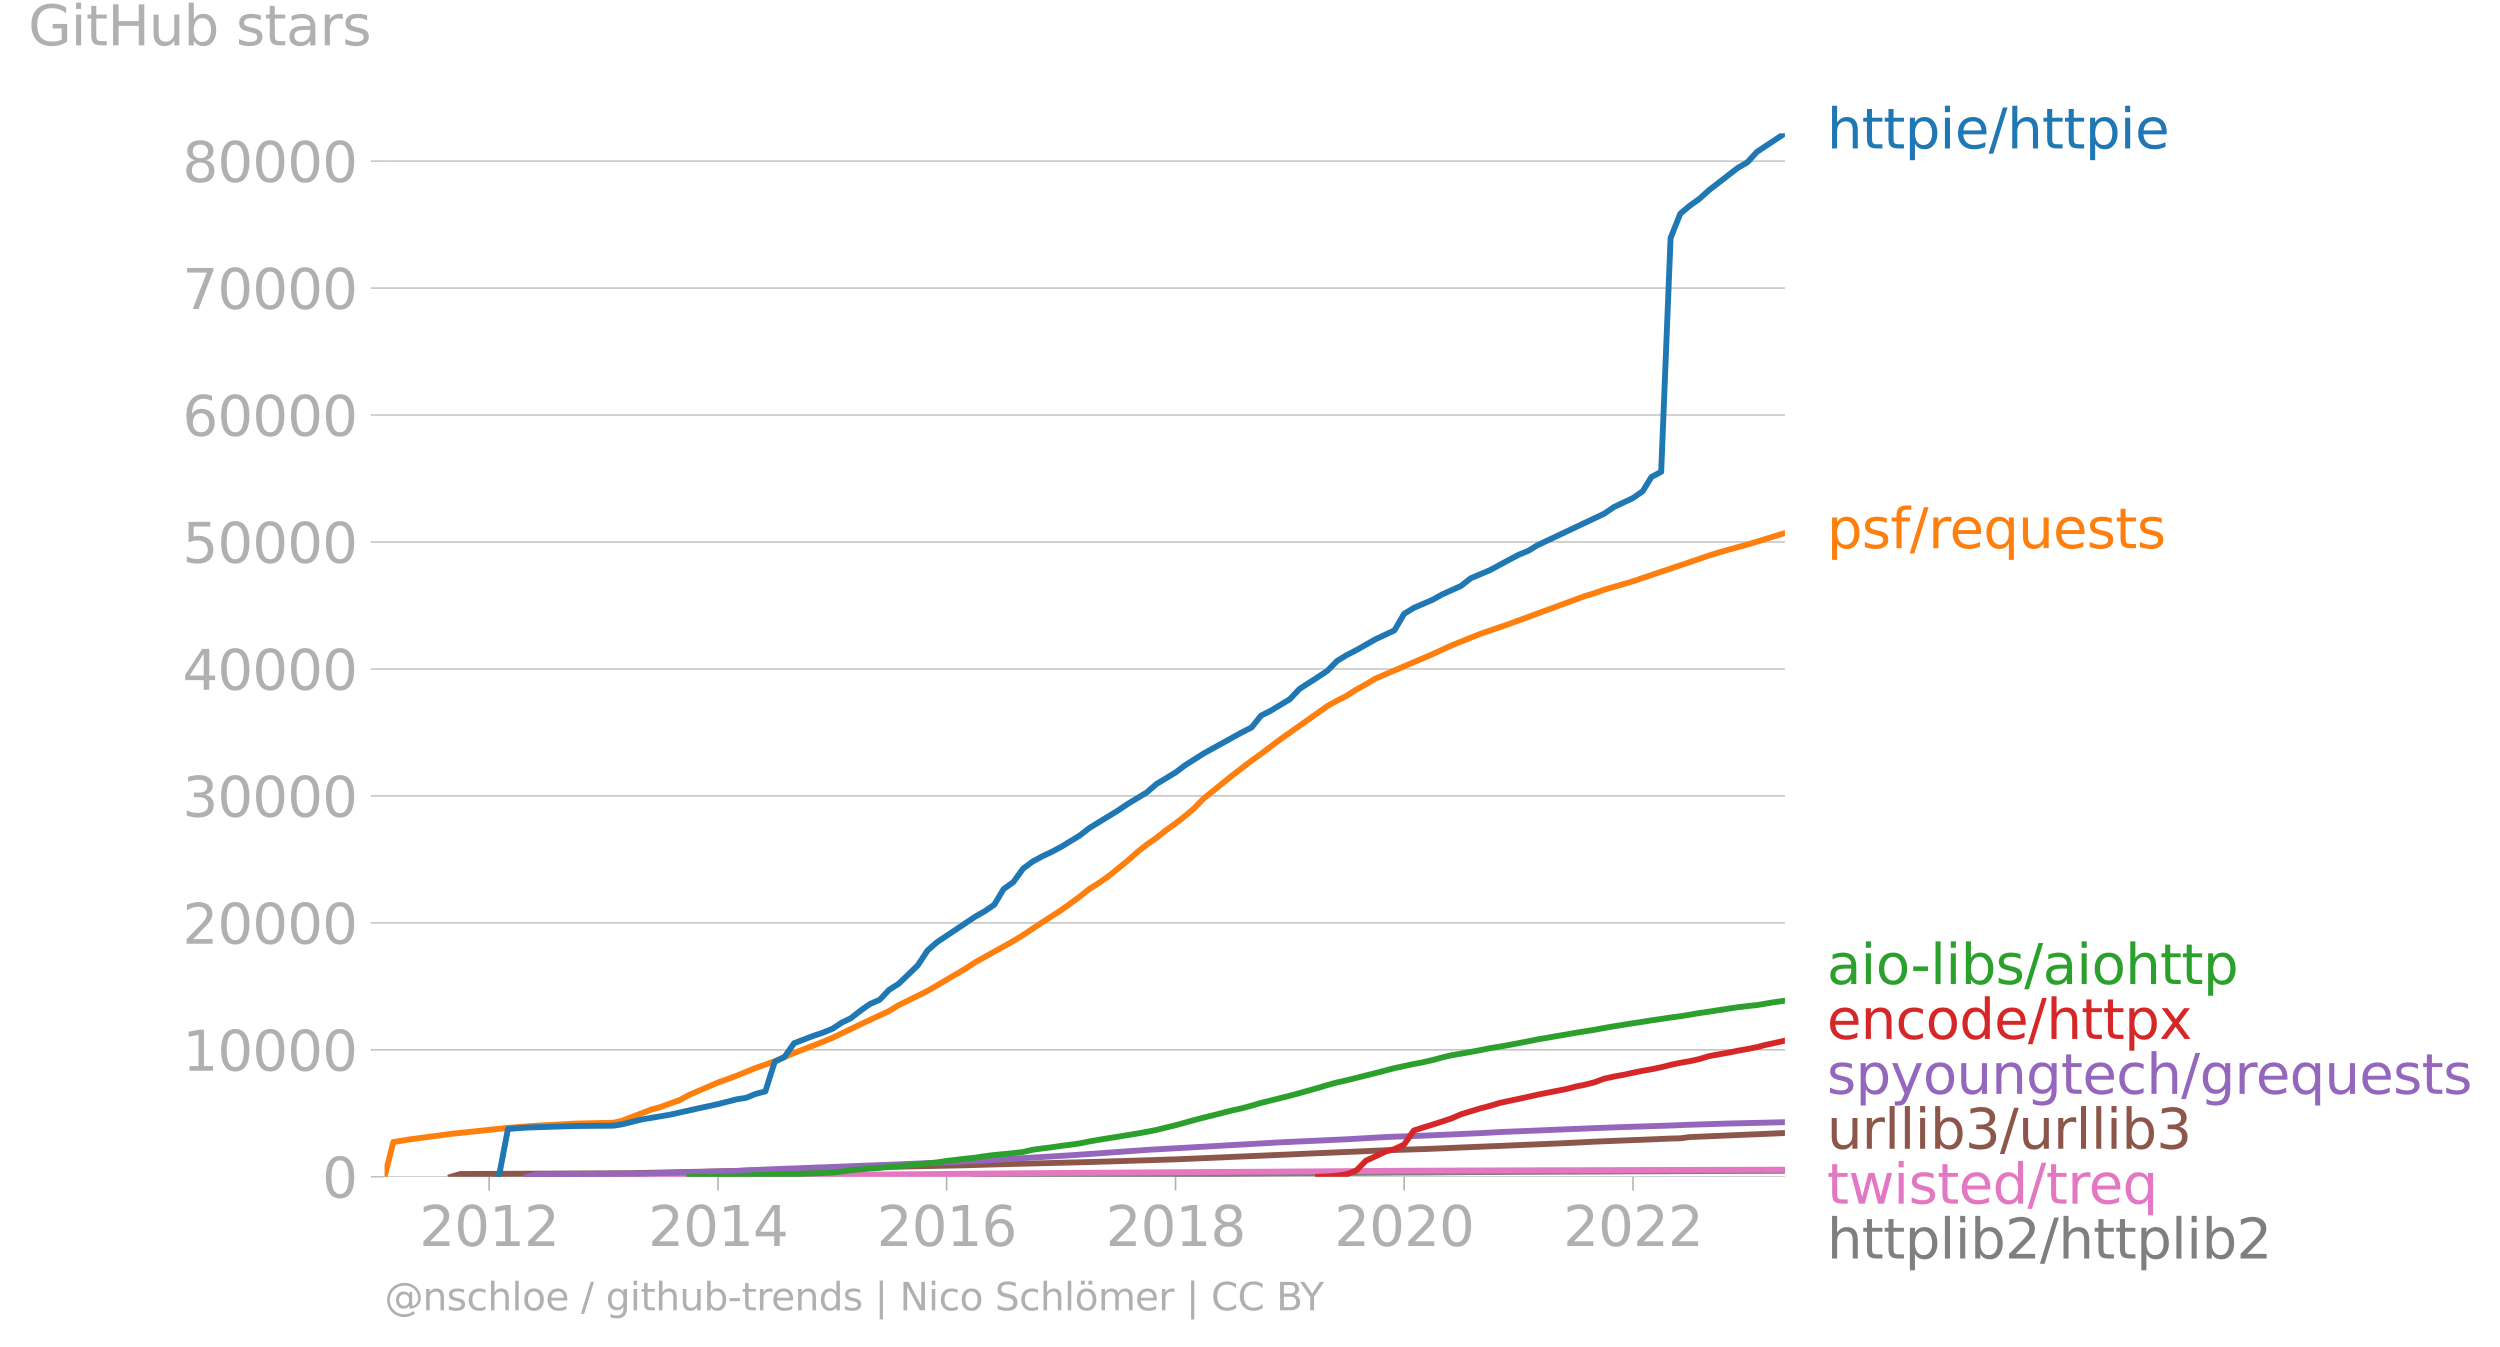 <svg xmlns="http://www.w3.org/2000/svg" xmlns:xlink="http://www.w3.org/1999/xlink" width="850.072" height="458.188" viewBox="0 0 637.554 343.641"><defs><style>*{stroke-linejoin:round;stroke-linecap:butt}</style></defs><g id="figure_1"><path id="patch_1" d="M0 343.64h637.554V0H0v343.64z" style="fill:none"/><g id="axes_1"><path id="patch_2" d="M98.073 300.113h357.12V34.001H98.073v266.112z" style="fill:none"/><g id="matplotlib.axis_1"><g id="xtick_1"><g id="line2d_1"><defs><path id="mb4449ad42d" d="M0 0v3.5" style="stroke:#b0b0b0;stroke-width:.4"/></defs><use xlink:href="#mb4449ad42d" x="124.745" y="300.113" style="fill:#b0b0b0;stroke:#b0b0b0;stroke-width:.4"/></g><g id="text_1" style="fill:#b0b0b0" transform="matrix(.14 0 0 -.14 106.93 317.751)"><defs><path id="DejaVuSans-32" d="M1228 531h2203V0H469v531q359 372 979 998 621 627 780 809 303 340 423 576 121 236 121 464 0 372-261 606-261 235-680 235-297 0-627-103-329-103-704-313v638q381 153 712 231 332 78 607 78 725 0 1156-363 431-362 431-968 0-288-108-546-107-257-392-607-78-91-497-524-418-433-1181-1211z" transform="scale(.016)"/><path id="DejaVuSans-30" d="M2034 4250q-487 0-733-480-245-479-245-1442 0-959 245-1439 246-480 733-480 491 0 736 480 246 480 246 1439 0 963-246 1442-245 480-736 480zm0 500q785 0 1199-621 414-620 414-1801 0-1178-414-1799Q2819-91 2034-91q-784 0-1198 620-414 621-414 1799 0 1181 414 1801 414 621 1198 621z" transform="scale(.016)"/><path id="DejaVuSans-31" d="M794 531h1031v3560L703 3866v575l1116 225h631V531h1031V0H794v531z" transform="scale(.016)"/></defs><use xlink:href="#DejaVuSans-32"/><use xlink:href="#DejaVuSans-30" x="63.623"/><use xlink:href="#DejaVuSans-31" x="127.246"/><use xlink:href="#DejaVuSans-32" x="190.869"/></g></g><g id="xtick_2"><use xlink:href="#mb4449ad42d" id="line2d_2" x="183.121" y="300.113" style="fill:#b0b0b0;stroke:#b0b0b0;stroke-width:.4"/><g id="text_2" style="fill:#b0b0b0" transform="matrix(.14 0 0 -.14 165.306 317.751)"><defs><path id="DejaVuSans-34" d="M2419 4116 825 1625h1594v2491zm-166 550h794V1625h666v-525h-666V0h-628v1100H313v609l1940 2957z" transform="scale(.016)"/></defs><use xlink:href="#DejaVuSans-32"/><use xlink:href="#DejaVuSans-30" x="63.623"/><use xlink:href="#DejaVuSans-31" x="127.246"/><use xlink:href="#DejaVuSans-34" x="190.869"/></g></g><g id="xtick_3"><use xlink:href="#mb4449ad42d" id="line2d_3" x="241.416" y="300.113" style="fill:#b0b0b0;stroke:#b0b0b0;stroke-width:.4"/><g id="text_3" style="fill:#b0b0b0" transform="matrix(.14 0 0 -.14 223.601 317.751)"><defs><path id="DejaVuSans-36" d="M2113 2584q-425 0-674-291-248-290-248-796 0-503 248-796 249-292 674-292t673 292q248 293 248 796 0 506-248 796-248 291-673 291zm1253 1979v-575q-238 112-480 171-242 60-480 60-625 0-955-422-329-422-376-1275 184 272 462 417 279 145 613 145 703 0 1111-427 408-426 408-1160 0-719-425-1154Q2819-91 2113-91q-810 0-1238 620-428 621-428 1799 0 1106 525 1764t1409 658q238 0 480-47t505-140z" transform="scale(.016)"/></defs><use xlink:href="#DejaVuSans-32"/><use xlink:href="#DejaVuSans-30" x="63.623"/><use xlink:href="#DejaVuSans-31" x="127.246"/><use xlink:href="#DejaVuSans-36" x="190.869"/></g></g><g id="xtick_4"><use xlink:href="#mb4449ad42d" id="line2d_4" x="299.792" y="300.113" style="fill:#b0b0b0;stroke:#b0b0b0;stroke-width:.4"/><g id="text_4" style="fill:#b0b0b0" transform="matrix(.14 0 0 -.14 281.977 317.751)"><defs><path id="DejaVuSans-38" d="M2034 2216q-450 0-708-241-257-241-257-662 0-422 257-663 258-241 708-241t709 242q260 243 260 662 0 421-258 662-257 241-711 241zm-631 268q-406 100-633 378-226 279-226 679 0 559 398 884 399 325 1092 325 697 0 1094-325t397-884q0-400-227-679-226-278-629-378 456-106 710-416 255-309 255-755 0-679-414-1042Q2806-91 2034-91q-771 0-1186 362-414 363-414 1042 0 446 256 755 257 310 713 416zm-231 997q0-362 226-565 227-203 636-203 407 0 636 203 230 203 230 565 0 363-230 566-229 203-636 203-409 0-636-203-226-203-226-566z" transform="scale(.016)"/></defs><use xlink:href="#DejaVuSans-32"/><use xlink:href="#DejaVuSans-30" x="63.623"/><use xlink:href="#DejaVuSans-31" x="127.246"/><use xlink:href="#DejaVuSans-38" x="190.869"/></g></g><g id="xtick_5"><use xlink:href="#mb4449ad42d" id="line2d_5" x="358.087" y="300.113" style="fill:#b0b0b0;stroke:#b0b0b0;stroke-width:.4"/><g id="text_5" style="fill:#b0b0b0" transform="matrix(.14 0 0 -.14 340.272 317.751)"><use xlink:href="#DejaVuSans-32"/><use xlink:href="#DejaVuSans-30" x="63.623"/><use xlink:href="#DejaVuSans-32" x="127.246"/><use xlink:href="#DejaVuSans-30" x="190.869"/></g></g><g id="xtick_6"><use xlink:href="#mb4449ad42d" id="line2d_6" x="416.463" y="300.113" style="fill:#b0b0b0;stroke:#b0b0b0;stroke-width:.4"/><g id="text_6" style="fill:#b0b0b0" transform="matrix(.14 0 0 -.14 398.648 317.751)"><use xlink:href="#DejaVuSans-32"/><use xlink:href="#DejaVuSans-30" x="63.623"/><use xlink:href="#DejaVuSans-32" x="127.246"/><use xlink:href="#DejaVuSans-32" x="190.869"/></g></g></g><g id="matplotlib.axis_2"><g id="ytick_1"><path id="line2d_7" d="M98.073 300.113h357.12" clip-path="url(#pf3aad1a687)" style="fill:none;stroke:#b0b0b0;stroke-width:.3;stroke-linecap:square"/><g id="line2d_8"><defs><path id="m5f642f39b0" d="M0 0h-3.5" style="stroke:#b0b0b0;stroke-width:.3"/></defs><use xlink:href="#m5f642f39b0" x="98.073" y="300.113" style="fill:#b0b0b0;stroke:#b0b0b0;stroke-width:.3"/></g><use xlink:href="#DejaVuSans-30" id="text_7" style="fill:#b0b0b0" transform="matrix(.14 0 0 -.14 82.166 305.432)"/></g><g id="ytick_2"><path id="line2d_9" d="M98.073 267.735h357.12" clip-path="url(#pf3aad1a687)" style="fill:none;stroke:#b0b0b0;stroke-width:.3;stroke-linecap:square"/><use xlink:href="#m5f642f39b0" id="line2d_10" x="98.073" y="267.735" style="fill:#b0b0b0;stroke:#b0b0b0;stroke-width:.3"/><g id="text_8" style="fill:#b0b0b0" transform="matrix(.14 0 0 -.14 46.536 273.054)"><use xlink:href="#DejaVuSans-31"/><use xlink:href="#DejaVuSans-30" x="63.623"/><use xlink:href="#DejaVuSans-30" x="127.246"/><use xlink:href="#DejaVuSans-30" x="190.869"/><use xlink:href="#DejaVuSans-30" x="254.492"/></g></g><g id="ytick_3"><path id="line2d_11" d="M98.073 235.357h357.12" clip-path="url(#pf3aad1a687)" style="fill:none;stroke:#b0b0b0;stroke-width:.3;stroke-linecap:square"/><use xlink:href="#m5f642f39b0" id="line2d_12" x="98.073" y="235.357" style="fill:#b0b0b0;stroke:#b0b0b0;stroke-width:.3"/><g id="text_9" style="fill:#b0b0b0" transform="matrix(.14 0 0 -.14 46.536 240.675)"><use xlink:href="#DejaVuSans-32"/><use xlink:href="#DejaVuSans-30" x="63.623"/><use xlink:href="#DejaVuSans-30" x="127.246"/><use xlink:href="#DejaVuSans-30" x="190.869"/><use xlink:href="#DejaVuSans-30" x="254.492"/></g></g><g id="ytick_4"><path id="line2d_13" d="M98.073 202.978h357.12" clip-path="url(#pf3aad1a687)" style="fill:none;stroke:#b0b0b0;stroke-width:.3;stroke-linecap:square"/><use xlink:href="#m5f642f39b0" id="line2d_14" x="98.073" y="202.978" style="fill:#b0b0b0;stroke:#b0b0b0;stroke-width:.3"/><g id="text_10" style="fill:#b0b0b0" transform="matrix(.14 0 0 -.14 46.536 208.297)"><defs><path id="DejaVuSans-33" d="M2597 2516q453-97 707-404 255-306 255-756 0-690-475-1069Q2609-91 1734-91q-293 0-604 58T488 141v609q262-153 574-231 313-78 654-78 593 0 904 234t311 681q0 413-289 645-289 233-804 233h-544v519h569q465 0 712 186t247 536q0 359-255 551-254 193-729 193-260 0-557-57-297-56-653-174v562q360 100 674 150t592 50q719 0 1137-327 419-326 419-882 0-388-222-655t-631-370z" transform="scale(.016)"/></defs><use xlink:href="#DejaVuSans-33"/><use xlink:href="#DejaVuSans-30" x="63.623"/><use xlink:href="#DejaVuSans-30" x="127.246"/><use xlink:href="#DejaVuSans-30" x="190.869"/><use xlink:href="#DejaVuSans-30" x="254.492"/></g></g><g id="ytick_5"><path id="line2d_15" d="M98.073 170.6h357.12" clip-path="url(#pf3aad1a687)" style="fill:none;stroke:#b0b0b0;stroke-width:.3;stroke-linecap:square"/><use xlink:href="#m5f642f39b0" id="line2d_16" x="98.073" y="170.6" style="fill:#b0b0b0;stroke:#b0b0b0;stroke-width:.3"/><g id="text_11" style="fill:#b0b0b0" transform="matrix(.14 0 0 -.14 46.536 175.919)"><use xlink:href="#DejaVuSans-34"/><use xlink:href="#DejaVuSans-30" x="63.623"/><use xlink:href="#DejaVuSans-30" x="127.246"/><use xlink:href="#DejaVuSans-30" x="190.869"/><use xlink:href="#DejaVuSans-30" x="254.492"/></g></g><g id="ytick_6"><path id="line2d_17" d="M98.073 138.221h357.12" clip-path="url(#pf3aad1a687)" style="fill:none;stroke:#b0b0b0;stroke-width:.3;stroke-linecap:square"/><use xlink:href="#m5f642f39b0" id="line2d_18" x="98.073" y="138.221" style="fill:#b0b0b0;stroke:#b0b0b0;stroke-width:.3"/><g id="text_12" style="fill:#b0b0b0" transform="matrix(.14 0 0 -.14 46.536 143.54)"><defs><path id="DejaVuSans-35" d="M691 4666h2478v-532H1269V2991q137 47 274 70 138 23 276 23 781 0 1237-428 457-428 457-1159 0-753-469-1171Q2575-91 1722-91q-294 0-599 50Q819 9 494 109v635q281-153 581-228t634-75q541 0 856 284 316 284 316 772 0 487-316 771-315 285-856 285-253 0-505-56-251-56-513-175v2344z" transform="scale(.016)"/></defs><use xlink:href="#DejaVuSans-35"/><use xlink:href="#DejaVuSans-30" x="63.623"/><use xlink:href="#DejaVuSans-30" x="127.246"/><use xlink:href="#DejaVuSans-30" x="190.869"/><use xlink:href="#DejaVuSans-30" x="254.492"/></g></g><g id="ytick_7"><path id="line2d_19" d="M98.073 105.843h357.12" clip-path="url(#pf3aad1a687)" style="fill:none;stroke:#b0b0b0;stroke-width:.3;stroke-linecap:square"/><use xlink:href="#m5f642f39b0" id="line2d_20" x="98.073" y="105.843" style="fill:#b0b0b0;stroke:#b0b0b0;stroke-width:.3"/><g id="text_13" style="fill:#b0b0b0" transform="matrix(.14 0 0 -.14 46.536 111.162)"><use xlink:href="#DejaVuSans-36"/><use xlink:href="#DejaVuSans-30" x="63.623"/><use xlink:href="#DejaVuSans-30" x="127.246"/><use xlink:href="#DejaVuSans-30" x="190.869"/><use xlink:href="#DejaVuSans-30" x="254.492"/></g></g><g id="ytick_8"><path id="line2d_21" d="M98.073 73.464h357.12" clip-path="url(#pf3aad1a687)" style="fill:none;stroke:#b0b0b0;stroke-width:.3;stroke-linecap:square"/><use xlink:href="#m5f642f39b0" id="line2d_22" x="98.073" y="73.464" style="fill:#b0b0b0;stroke:#b0b0b0;stroke-width:.3"/><g id="text_14" style="fill:#b0b0b0" transform="matrix(.14 0 0 -.14 46.536 78.783)"><defs><path id="DejaVuSans-37" d="M525 4666h3000v-269L1831 0h-659l1594 4134H525v532z" transform="scale(.016)"/></defs><use xlink:href="#DejaVuSans-37"/><use xlink:href="#DejaVuSans-30" x="63.623"/><use xlink:href="#DejaVuSans-30" x="127.246"/><use xlink:href="#DejaVuSans-30" x="190.869"/><use xlink:href="#DejaVuSans-30" x="254.492"/></g></g><g id="ytick_9"><path id="line2d_23" d="M98.073 41.086h357.12" clip-path="url(#pf3aad1a687)" style="fill:none;stroke:#b0b0b0;stroke-width:.3;stroke-linecap:square"/><use xlink:href="#m5f642f39b0" id="line2d_24" x="98.073" y="41.086" style="fill:#b0b0b0;stroke:#b0b0b0;stroke-width:.3"/><g id="text_15" style="fill:#b0b0b0" transform="matrix(.14 0 0 -.14 46.536 46.405)"><use xlink:href="#DejaVuSans-38"/><use xlink:href="#DejaVuSans-30" x="63.623"/><use xlink:href="#DejaVuSans-30" x="127.246"/><use xlink:href="#DejaVuSans-30" x="190.869"/><use xlink:href="#DejaVuSans-30" x="254.492"/></g></g><g id="text_16" style="fill:#b0b0b0" transform="matrix(.14 0 0 -.14 7.2 11.563)"><defs><path id="DejaVuSans-47" d="M3809 666v1253H2778v519h1656V434q-365-259-806-392-440-133-940-133-1094 0-1712 639-617 640-617 1780 0 1144 617 1783 618 639 1712 639 456 0 867-113 411-112 758-331v-672q-350 297-744 447t-828 150q-857 0-1287-478-429-478-429-1425 0-944 429-1422 430-478 1287-478 334 0 596 58 263 58 472 180z" transform="scale(.016)"/><path id="DejaVuSans-69" d="M603 3500h575V0H603v3500zm0 1363h575v-729H603v729z" transform="scale(.016)"/><path id="DejaVuSans-74" d="M1172 4494v-994h1184v-447H1172V1153q0-428 117-550t477-122h590V0h-590q-666 0-919 248-253 249-253 905v1900H172v447h422v994h578z" transform="scale(.016)"/><path id="DejaVuSans-48" d="M628 4666h631V2753h2294v1913h631V0h-631v2222H1259V0H628v4666z" transform="scale(.016)"/><path id="DejaVuSans-75" d="M544 1381v2119h575V1403q0-497 193-746 194-248 582-248 465 0 735 297 271 297 271 810v1984h575V0h-575v538q-209-319-486-474-276-155-642-155-603 0-916 375-312 375-312 1097zm1447 2203z" transform="scale(.016)"/><path id="DejaVuSans-62" d="M3116 1747q0 634-261 995t-717 361q-457 0-718-361t-261-995q0-634 261-995t718-361q456 0 717 361t261 995zM1159 2969q182 312 458 463 277 152 661 152 638 0 1036-506 399-506 399-1331T3314 415Q2916-91 2278-91q-384 0-661 152-276 152-458 464V0H581v4863h578V2969z" transform="scale(.016)"/><path id="DejaVuSans-73" d="M2834 3397v-544q-243 125-506 187-262 63-544 63-428 0-642-131t-214-394q0-200 153-314t616-217l197-44q612-131 870-370t258-667q0-488-386-773Q2250-91 1575-91q-281 0-586 55T347 128v594q319-166 628-249 309-82 613-82 406 0 624 139 219 139 219 392 0 234-158 359-157 125-692 241l-200 47q-534 112-772 345-237 233-237 639 0 494 350 762 350 269 994 269 318 0 599-47 282-46 519-140z" transform="scale(.016)"/><path id="DejaVuSans-61" d="M2194 1759q-697 0-966-159t-269-544q0-306 202-486 202-179 548-179 479 0 768 339t289 901v128h-572zm1147 238V0h-575v531q-197-318-491-470T1556-91q-537 0-855 302-317 302-317 808 0 590 395 890 396 300 1180 300h807v57q0 397-261 614t-733 217q-300 0-585-72-284-72-546-216v532q315 122 612 182 297 61 578 61 760 0 1135-394 375-393 375-1193z" transform="scale(.016)"/><path id="DejaVuSans-72" d="M2631 2963q-97 56-211 82-114 27-251 27-488 0-749-317t-261-911V0H581v3500h578v-544q182 319 472 473 291 155 707 155 59 0 131-8 72-7 159-23l3-590z" transform="scale(.016)"/></defs><use xlink:href="#DejaVuSans-47"/><use xlink:href="#DejaVuSans-69" x="77.49"/><use xlink:href="#DejaVuSans-74" x="105.273"/><use xlink:href="#DejaVuSans-48" x="144.482"/><use xlink:href="#DejaVuSans-75" x="219.678"/><use xlink:href="#DejaVuSans-62" x="283.057"/><use xlink:href="#DejaVuSans-20" x="346.533"/><use xlink:href="#DejaVuSans-73" x="378.32"/><use xlink:href="#DejaVuSans-74" x="430.42"/><use xlink:href="#DejaVuSans-61" x="469.629"/><use xlink:href="#DejaVuSans-72" x="530.908"/><use xlink:href="#DejaVuSans-73" x="572.021"/></g></g><path id="line2d_25" d="m248.683 300.113 2.396-.042 2.475-.026 2.396-.035 2.476-.03 2.475-.028 2.396-.043 2.476-.025 2.395-.02 2.476-.026 2.475-.022 2.236-.04 2.476-.032 2.396-.038 2.475-.033 2.396-.02 2.476-.022 2.475-.026 2.396-.016 2.475-.02 2.396-.029 2.476-.016 2.475-.022 2.236-.04 2.476-.038 2.395-.033 2.476-.019 2.396-.032 2.475-.017 2.476-.016 2.396-.013 2.475-.029 2.396-.01 2.475-.016 2.476-.02 2.236-.019 2.476-.013 2.395-.022 2.476-.016 2.395-.02 2.476-.016 2.476-.02 2.395-.012 2.476-.02 2.396-.02 2.475-.012 2.476-.016 2.316-.004 2.475-.013 2.396-.019 2.475-.032 2.396-.004 2.476-.032 2.475-.003 2.396-.007 2.476-.013 2.395-.02 2.476-.012 2.475-.003 2.236-.016 2.476-.01 2.396-.02 2.475-.01 2.396-.006 2.475-.01 2.476-.003 2.396-.013 2.475-.016 2.396-.02 2.476-.016 2.475-.003 2.236-.006 2.476-.01 2.395-.013 2.476-.013 2.396-.013 2.475-.003 2.476-.006 2.395-.01 2.476-.01 2.396-.01 2.475-.003 2.476-.006 2.236-.01 2.475-.01 2.396-.01" clip-path="url(#pf3aad1a687)" style="fill:none;stroke:#7f7f7f;stroke-width:1.5;stroke-linecap:square"/><path id="line2d_26" d="m134.408 300.113 4.871-.068 34.1-.11 19.325-.152 19.564-.155 51.029-.44 21.801-.153 72.99-.466 31.702-.11 60.532-.155 4.871-.01h0" clip-path="url(#pf3aad1a687)" style="fill:none;stroke:#e377c2;stroke-width:1.5;stroke-linecap:square"/><path id="line2d_27" d="m115.003 300.113 2.395-.712 43.762-.21 36.415-.784 2.475-.22 29.148-.66 17.01-.357 7.346-.22 24.277-.602 21.96-.687 53.425-2.311 9.663-.305 34.019-1.418 9.822-.48 19.325-.792 2.476-.059 2.396-.314 24.276-1.04h0" clip-path="url(#pf3aad1a687)" style="fill:none;stroke:#8c564b;stroke-width:1.5;stroke-linecap:square"/><g id="text_17" style="fill:#1f77b4" transform="matrix(.14 0 0 -.14 465.907 37.865)"><defs><path id="DejaVuSans-68" d="M3513 2113V0h-575v2094q0 497-194 743-194 247-581 247-466 0-735-297-269-296-269-809V0H581v4863h578V2956q207 316 486 472 280 156 646 156 603 0 912-373 310-373 310-1098z" transform="scale(.016)"/><path id="DejaVuSans-70" d="M1159 525v-1856H581v4831h578v-531q182 312 458 463 277 152 661 152 638 0 1036-506 399-506 399-1331T3314 415Q2916-91 2278-91q-384 0-661 152-276 152-458 464zm1957 1222q0 634-261 995t-717 361q-457 0-718-361t-261-995q0-634 261-995t718-361q456 0 717 361t261 995z" transform="scale(.016)"/><path id="DejaVuSans-65" d="M3597 1894v-281H953q38-594 358-905t892-311q331 0 642 81t618 244V178Q3153 47 2828-22t-659-69q-838 0-1327 487-489 488-489 1320 0 859 464 1363 464 505 1252 505 706 0 1117-455 411-454 411-1235zm-575 169q-6 471-264 752-258 282-683 282-481 0-770-272t-333-766l2050 4z" transform="scale(.016)"/><path id="DejaVuSans-2f" d="M1625 4666h531L531-594H0l1625 5260z" transform="scale(.016)"/></defs><use xlink:href="#DejaVuSans-68"/><use xlink:href="#DejaVuSans-74" x="63.379"/><use xlink:href="#DejaVuSans-74" x="102.588"/><use xlink:href="#DejaVuSans-70" x="141.797"/><use xlink:href="#DejaVuSans-69" x="205.273"/><use xlink:href="#DejaVuSans-65" x="233.057"/><use xlink:href="#DejaVuSans-2f" x="294.58"/><use xlink:href="#DejaVuSans-68" x="328.271"/><use xlink:href="#DejaVuSans-74" x="391.65"/><use xlink:href="#DejaVuSans-74" x="430.859"/><use xlink:href="#DejaVuSans-70" x="470.068"/><use xlink:href="#DejaVuSans-69" x="533.545"/><use xlink:href="#DejaVuSans-65" x="561.328"/></g><g id="text_18" style="fill:#ff7f0e" transform="matrix(.14 0 0 -.14 465.907 139.802)"><defs><path id="DejaVuSans-66" d="M2375 4863v-479h-550q-309 0-430-125-120-125-120-450v-309h947v-447h-947V0H697v3053H147v447h550v244q0 584 272 851 272 268 862 268h544z" transform="scale(.016)"/><path id="DejaVuSans-71" d="M947 1747q0-634 261-995t717-361q456 0 718 361 263 361 263 995t-263 995q-262 361-718 361t-717-361q-261-361-261-995zM2906 525q-181-312-458-464-276-152-664-152-634 0-1033 506-398 507-398 1332t398 1331q399 506 1033 506 388 0 664-152 277-151 458-463v531h575v-4831h-575V525z" transform="scale(.016)"/></defs><use xlink:href="#DejaVuSans-70"/><use xlink:href="#DejaVuSans-73" x="63.477"/><use xlink:href="#DejaVuSans-66" x="115.576"/><use xlink:href="#DejaVuSans-2f" x="150.781"/><use xlink:href="#DejaVuSans-72" x="184.473"/><use xlink:href="#DejaVuSans-65" x="223.336"/><use xlink:href="#DejaVuSans-71" x="284.859"/><use xlink:href="#DejaVuSans-75" x="348.336"/><use xlink:href="#DejaVuSans-65" x="411.715"/><use xlink:href="#DejaVuSans-73" x="473.238"/><use xlink:href="#DejaVuSans-74" x="525.338"/><use xlink:href="#DejaVuSans-73" x="564.547"/></g><g id="text_19" style="fill:#2ca02c" transform="matrix(.14 0 0 -.14 465.907 250.958)"><defs><path id="DejaVuSans-6f" d="M1959 3097q-462 0-731-361t-269-989q0-628 267-989 268-361 733-361 460 0 728 362 269 363 269 988 0 622-269 986-268 364-728 364zm0 487q750 0 1178-488 429-487 429-1349 0-859-429-1349Q2709-91 1959-91q-753 0-1180 489-426 490-426 1349 0 862 426 1349 427 488 1180 488z" transform="scale(.016)"/><path id="DejaVuSans-2d" d="M313 2009h1684v-512H313v512z" transform="scale(.016)"/><path id="DejaVuSans-6c" d="M603 4863h575V0H603v4863z" transform="scale(.016)"/></defs><use xlink:href="#DejaVuSans-61"/><use xlink:href="#DejaVuSans-69" x="61.279"/><use xlink:href="#DejaVuSans-6f" x="89.063"/><use xlink:href="#DejaVuSans-2d" x="152.119"/><use xlink:href="#DejaVuSans-6c" x="188.203"/><use xlink:href="#DejaVuSans-69" x="215.986"/><use xlink:href="#DejaVuSans-62" x="243.77"/><use xlink:href="#DejaVuSans-73" x="307.246"/><use xlink:href="#DejaVuSans-2f" x="359.346"/><use xlink:href="#DejaVuSans-61" x="393.037"/><use xlink:href="#DejaVuSans-69" x="454.316"/><use xlink:href="#DejaVuSans-6f" x="482.1"/><use xlink:href="#DejaVuSans-68" x="543.281"/><use xlink:href="#DejaVuSans-74" x="606.66"/><use xlink:href="#DejaVuSans-74" x="645.869"/><use xlink:href="#DejaVuSans-70" x="685.078"/></g><g id="text_20" style="fill:#d62728" transform="matrix(.14 0 0 -.14 465.907 264.958)"><defs><path id="DejaVuSans-6e" d="M3513 2113V0h-575v2094q0 497-194 743-194 247-581 247-466 0-735-297-269-296-269-809V0H581v3500h578v-544q207 316 486 472 280 156 646 156 603 0 912-373 310-373 310-1098z" transform="scale(.016)"/><path id="DejaVuSans-63" d="M3122 3366v-538q-244 135-489 202t-495 67q-560 0-870-355-309-354-309-995t309-996q310-354 870-354 250 0 495 67t489 202V134Q2881 22 2623-34q-257-57-548-57-791 0-1257 497-465 497-465 1341 0 856 470 1346 471 491 1290 491 265 0 518-55 253-54 491-163z" transform="scale(.016)"/><path id="DejaVuSans-64" d="M2906 2969v1894h575V0h-575v525q-181-312-458-464-276-152-664-152-634 0-1033 506-398 507-398 1332t398 1331q399 506 1033 506 388 0 664-152 277-151 458-463zM947 1747q0-634 261-995t717-361q456 0 718 361 263 361 263 995t-263 995q-262 361-718 361t-717-361q-261-361-261-995z" transform="scale(.016)"/><path id="DejaVuSans-78" d="M3513 3500 2247 1797 3578 0h-678L1881 1375 863 0H184l1360 1831L300 3500h678l928-1247 928 1247h679z" transform="scale(.016)"/></defs><use xlink:href="#DejaVuSans-65"/><use xlink:href="#DejaVuSans-6e" x="61.523"/><use xlink:href="#DejaVuSans-63" x="124.902"/><use xlink:href="#DejaVuSans-6f" x="179.883"/><use xlink:href="#DejaVuSans-64" x="241.064"/><use xlink:href="#DejaVuSans-65" x="304.541"/><use xlink:href="#DejaVuSans-2f" x="366.064"/><use xlink:href="#DejaVuSans-68" x="399.756"/><use xlink:href="#DejaVuSans-74" x="463.135"/><use xlink:href="#DejaVuSans-74" x="502.344"/><use xlink:href="#DejaVuSans-70" x="541.553"/><use xlink:href="#DejaVuSans-78" x="605.029"/></g><g id="text_21" style="fill:#9467bd" transform="matrix(.14 0 0 -.14 465.907 278.958)"><defs><path id="DejaVuSans-79" d="M2059-325q-243-625-475-815-231-191-618-191H506v481h338q237 0 368 113 132 112 291 531l103 262L191 3500h609L1894 763l1094 2737h609L2059-325z" transform="scale(.016)"/><path id="DejaVuSans-67" d="M2906 1791q0 625-258 968-257 344-723 344-462 0-720-344-258-343-258-968 0-622 258-966t720-344q466 0 723 344 258 344 258 966zm575-1357q0-893-397-1329-396-436-1215-436-303 0-572 45t-522 139v559q253-137 500-202 247-66 503-66 566 0 847 295t281 892v285q-178-310-456-463T1784 0Q1141 0 747 490 353 981 353 1791q0 812 394 1302 394 491 1037 491 388 0 666-153t456-462v531h575V434z" transform="scale(.016)"/></defs><use xlink:href="#DejaVuSans-73"/><use xlink:href="#DejaVuSans-70" x="52.1"/><use xlink:href="#DejaVuSans-79" x="115.576"/><use xlink:href="#DejaVuSans-6f" x="174.756"/><use xlink:href="#DejaVuSans-75" x="235.938"/><use xlink:href="#DejaVuSans-6e" x="299.316"/><use xlink:href="#DejaVuSans-67" x="362.695"/><use xlink:href="#DejaVuSans-74" x="426.172"/><use xlink:href="#DejaVuSans-65" x="465.381"/><use xlink:href="#DejaVuSans-63" x="526.904"/><use xlink:href="#DejaVuSans-68" x="581.885"/><use xlink:href="#DejaVuSans-2f" x="645.264"/><use xlink:href="#DejaVuSans-67" x="678.955"/><use xlink:href="#DejaVuSans-72" x="742.432"/><use xlink:href="#DejaVuSans-65" x="781.295"/><use xlink:href="#DejaVuSans-71" x="842.818"/><use xlink:href="#DejaVuSans-75" x="906.295"/><use xlink:href="#DejaVuSans-65" x="969.674"/><use xlink:href="#DejaVuSans-73" x="1031.197"/><use xlink:href="#DejaVuSans-74" x="1083.297"/><use xlink:href="#DejaVuSans-73" x="1122.506"/></g><g id="text_22" style="fill:#8c564b" transform="matrix(.14 0 0 -.14 465.907 292.958)"><use xlink:href="#DejaVuSans-75"/><use xlink:href="#DejaVuSans-72" x="63.379"/><use xlink:href="#DejaVuSans-6c" x="104.492"/><use xlink:href="#DejaVuSans-6c" x="132.275"/><use xlink:href="#DejaVuSans-69" x="160.059"/><use xlink:href="#DejaVuSans-62" x="187.842"/><use xlink:href="#DejaVuSans-33" x="251.318"/><use xlink:href="#DejaVuSans-2f" x="314.941"/><use xlink:href="#DejaVuSans-75" x="348.633"/><use xlink:href="#DejaVuSans-72" x="412.012"/><use xlink:href="#DejaVuSans-6c" x="453.125"/><use xlink:href="#DejaVuSans-6c" x="480.908"/><use xlink:href="#DejaVuSans-69" x="508.691"/><use xlink:href="#DejaVuSans-62" x="536.475"/><use xlink:href="#DejaVuSans-33" x="599.951"/></g><g id="text_23" style="fill:#e377c2" transform="matrix(.14 0 0 -.14 465.907 306.958)"><defs><path id="DejaVuSans-77" d="M269 3500h575l719-2731 715 2731h678l719-2731 716 2731h575L4050 0h-678l-753 2869L1863 0h-679L269 3500z" transform="scale(.016)"/></defs><use xlink:href="#DejaVuSans-74"/><use xlink:href="#DejaVuSans-77" x="39.209"/><use xlink:href="#DejaVuSans-69" x="120.996"/><use xlink:href="#DejaVuSans-73" x="148.779"/><use xlink:href="#DejaVuSans-74" x="200.879"/><use xlink:href="#DejaVuSans-65" x="240.088"/><use xlink:href="#DejaVuSans-64" x="301.611"/><use xlink:href="#DejaVuSans-2f" x="365.088"/><use xlink:href="#DejaVuSans-74" x="398.779"/><use xlink:href="#DejaVuSans-72" x="437.988"/><use xlink:href="#DejaVuSans-65" x="476.852"/><use xlink:href="#DejaVuSans-71" x="538.375"/></g><g id="text_24" style="fill:#7f7f7f" transform="matrix(.14 0 0 -.14 465.907 320.958)"><use xlink:href="#DejaVuSans-68"/><use xlink:href="#DejaVuSans-74" x="63.379"/><use xlink:href="#DejaVuSans-74" x="102.588"/><use xlink:href="#DejaVuSans-70" x="141.797"/><use xlink:href="#DejaVuSans-6c" x="205.273"/><use xlink:href="#DejaVuSans-69" x="233.057"/><use xlink:href="#DejaVuSans-62" x="260.84"/><use xlink:href="#DejaVuSans-32" x="324.316"/><use xlink:href="#DejaVuSans-2f" x="387.939"/><use xlink:href="#DejaVuSans-68" x="421.631"/><use xlink:href="#DejaVuSans-74" x="485.01"/><use xlink:href="#DejaVuSans-74" x="524.219"/><use xlink:href="#DejaVuSans-70" x="563.428"/><use xlink:href="#DejaVuSans-6c" x="626.904"/><use xlink:href="#DejaVuSans-69" x="654.688"/><use xlink:href="#DejaVuSans-62" x="682.471"/><use xlink:href="#DejaVuSans-32" x="745.947"/></g><g id="text_25" style="fill:#b0b0b0" transform="matrix(.097 0 0 -.097 98.073 334.15)"><defs><path id="DejaVuSans-40" d="M2381 1678q0-447 222-702 222-254 610-254 384 0 604 256 221 256 221 700 0 438-225 695-225 258-607 258-378 0-602-256-223-256-223-697zm1703-934q-187-241-429-355t-564-114q-538 0-874 389t-336 1014q0 625 337 1015 338 391 873 391 322 0 565-117 244-117 428-354v409h447V722q457 69 714 417 258 349 258 902 0 334-99 628-98 294-298 544-325 409-792 626t-1017 217q-384 0-738-102-353-101-653-301-490-319-767-836-276-517-276-1120 0-497 179-932 180-434 521-765 328-325 759-495 431-171 922-171 403 0 792 136t714 389l281-347q-390-303-851-464t-936-161q-578 0-1091 205-512 205-912 595Q841 78 631 592q-209 514-209 1105 0 569 212 1084 213 516 607 907 403 396 931 607t1119 211q662 0 1229-272 568-271 952-771 234-307 357-666 124-359 124-744 0-822-497-1297T4084 263v481z" transform="scale(.016)"/><path id="DejaVuSans-7c" d="M1344 4891v-6400H813v6400h531z" transform="scale(.016)"/><path id="DejaVuSans-4e" d="M628 4666h850L3547 763v3903h612V0h-850L1241 3903V0H628v4666z" transform="scale(.016)"/><path id="DejaVuSans-53" d="M3425 4513v-616q-359 172-678 256-319 85-616 85-515 0-795-200t-280-569q0-310 186-468 186-157 705-254l381-78q706-135 1042-474t336-907q0-679-455-1029Q2797-91 1919-91q-331 0-705 75-373 75-773 222v650q384-215 753-325 369-109 725-109 540 0 834 212 294 213 294 607 0 343-211 537t-692 291l-385 75q-706 140-1022 440-315 300-315 835 0 619 436 975t1201 356q329 0 669-60 341-59 697-177z" transform="scale(.016)"/><path id="DejaVuSans-f6" d="M1959 3097q-462 0-731-361t-269-989q0-628 267-989 268-361 733-361 460 0 728 362 269 363 269 988 0 622-269 986-268 364-728 364zm0 487q750 0 1178-488 429-487 429-1349 0-859-429-1349Q2709-91 1959-91q-753 0-1180 489-426 490-426 1349 0 862 426 1349 427 488 1180 488zm295 1266h634v-631h-634v631zm-1222 0h634v-631h-634v631z" transform="scale(.016)"/><path id="DejaVuSans-6d" d="M3328 2828q216 388 516 572t706 184q547 0 844-383 297-382 297-1088V0h-578v2094q0 503-179 746-178 244-543 244-447 0-707-297-259-296-259-809V0h-578v2094q0 506-178 748t-550 242q-441 0-701-298-259-298-259-808V0H581v3500h578v-544q197 322 472 475t653 153q382 0 649-194 267-193 395-562z" transform="scale(.016)"/><path id="DejaVuSans-43" d="M4122 4306v-665q-319 297-680 443-361 147-767 147-800 0-1225-489t-425-1414q0-922 425-1411t1225-489q406 0 767 147t680 444V359q-331-225-702-338-370-112-782-112-1060 0-1670 648-609 649-609 1771 0 1125 609 1773 610 649 1670 649 418 0 788-111 371-111 696-333z" transform="scale(.016)"/><path id="DejaVuSans-42" d="M1259 2228V519h1013q509 0 754 211 246 211 246 645 0 438-246 645-245 208-754 208H1259zm0 1919V2741h935q462 0 688 173 227 174 227 530 0 353-227 528-226 175-688 175h-935zm-631 519h1613q722 0 1112-300 391-300 391-853 0-429-200-682t-588-315q466-100 724-418 258-317 258-792 0-625-425-966Q3088 0 2303 0H628v4666z" transform="scale(.016)"/><path id="DejaVuSans-59" d="M-13 4666h679l1293-1919 1285 1919h678L2272 2222V0h-634v2222L-13 4666z" transform="scale(.016)"/></defs><use xlink:href="#DejaVuSans-40"/><use xlink:href="#DejaVuSans-6e" x="100"/><use xlink:href="#DejaVuSans-73" x="163.379"/><use xlink:href="#DejaVuSans-63" x="215.479"/><use xlink:href="#DejaVuSans-68" x="270.459"/><use xlink:href="#DejaVuSans-6c" x="333.838"/><use xlink:href="#DejaVuSans-6f" x="361.621"/><use xlink:href="#DejaVuSans-65" x="422.803"/><use xlink:href="#DejaVuSans-20" x="484.326"/><use xlink:href="#DejaVuSans-2f" x="516.113"/><use xlink:href="#DejaVuSans-20" x="549.805"/><use xlink:href="#DejaVuSans-67" x="581.592"/><use xlink:href="#DejaVuSans-69" x="645.068"/><use xlink:href="#DejaVuSans-74" x="672.852"/><use xlink:href="#DejaVuSans-68" x="712.061"/><use xlink:href="#DejaVuSans-75" x="775.439"/><use xlink:href="#DejaVuSans-62" x="838.818"/><use xlink:href="#DejaVuSans-2d" x="902.295"/><use xlink:href="#DejaVuSans-74" x="938.379"/><use xlink:href="#DejaVuSans-72" x="977.588"/><use xlink:href="#DejaVuSans-65" x="1016.451"/><use xlink:href="#DejaVuSans-6e" x="1077.975"/><use xlink:href="#DejaVuSans-64" x="1141.354"/><use xlink:href="#DejaVuSans-73" x="1204.83"/><use xlink:href="#DejaVuSans-20" x="1256.93"/><use xlink:href="#DejaVuSans-7c" x="1288.717"/><use xlink:href="#DejaVuSans-20" x="1322.408"/><use xlink:href="#DejaVuSans-4e" x="1354.195"/><use xlink:href="#DejaVuSans-69" x="1429"/><use xlink:href="#DejaVuSans-63" x="1456.783"/><use xlink:href="#DejaVuSans-6f" x="1511.764"/><use xlink:href="#DejaVuSans-20" x="1572.945"/><use xlink:href="#DejaVuSans-53" x="1604.732"/><use xlink:href="#DejaVuSans-63" x="1668.209"/><use xlink:href="#DejaVuSans-68" x="1723.189"/><use xlink:href="#DejaVuSans-6c" x="1786.568"/><use xlink:href="#DejaVuSans-f6" x="1814.352"/><use xlink:href="#DejaVuSans-6d" x="1875.533"/><use xlink:href="#DejaVuSans-65" x="1972.945"/><use xlink:href="#DejaVuSans-72" x="2034.469"/><use xlink:href="#DejaVuSans-20" x="2075.582"/><use xlink:href="#DejaVuSans-7c" x="2107.369"/><use xlink:href="#DejaVuSans-20" x="2141.061"/><use xlink:href="#DejaVuSans-43" x="2172.848"/><use xlink:href="#DejaVuSans-43" x="2242.672"/><use xlink:href="#DejaVuSans-20" x="2312.496"/><use xlink:href="#DejaVuSans-42" x="2344.283"/><use xlink:href="#DejaVuSans-59" x="2407.387"/></g><path id="line2d_28" d="m134.408 300.113 2.476-.637 26.672-.185 24.276-.67 2.476-.165 4.871-.195 34.02-1.324 12.217-.534 9.663-.476 22.04-1.308 9.583-.67 9.743-.703 4.871-.272 29.148-1.651 16.93-.78 9.822-.564 9.663-.356 14.693-.65 4.872-.27 24.276-1.01 7.267-.269 12.058-.391 4.872-.198 9.822-.308 14.454-.343h0" clip-path="url(#pf3aad1a687)" style="fill:none;stroke:#9467bd;stroke-width:1.5;stroke-linecap:square"/><path id="line2d_29" d="m336.127 300.113 2.395-.1 2.476-.197 2.395-.347 2.476-.936 2.476-2.532 2.395-1.09 2.476-1.189 2.396-.68 2.475-1.169 2.476-3.574 2.316-.745 2.475-.764 2.396-.77 2.475-.823 2.396-1.043 2.476-.748 2.475-.76 2.396-.613 2.476-.757 2.395-.518 2.476-.518 2.475-.55 2.236-.487 2.476-.511 2.396-.463 2.475-.476 2.396-.638 2.475-.492 2.476-.644 2.396-.89 2.475-.545 2.396-.43 2.476-.538 2.475-.508 2.236-.382 2.476-.525 2.395-.596 2.476-.524 2.396-.411 2.475-.544 2.476-.755 2.395-.434 2.476-.443 2.396-.486 2.475-.44 2.476-.49 2.236-.582 2.475-.515 2.396-.56" clip-path="url(#pf3aad1a687)" style="fill:none;stroke:#d62728;stroke-width:1.5;stroke-linecap:square"/><path id="line2d_30" d="m175.774 300.113 2.475-.019 2.396-.02 2.476-.012 2.475-.017 2.236-.019 2.476-.236 2.396-.123 2.475-.062 2.396-.074 2.475-.117 2.476-.032 2.396-.072 2.475-.077 2.396-.088 2.475-.126 2.476-.252 2.236-.337 2.476-.207 2.395-.23 2.476-.143 2.396-.275 2.475-.178 2.476-.22 2.395-.214 2.476-.265 2.396-.237 2.475-.401 2.476-.285 2.316-.285 2.475-.256 2.396-.376 2.475-.307 2.396-.227 2.476-.246 2.475-.298 2.396-.553 2.476-.353 2.395-.289 2.476-.365 2.475-.314 2.236-.321 2.476-.502 2.396-.42 2.475-.402 2.396-.37 2.476-.417 2.475-.398 2.396-.437 2.475-.48 2.396-.599 2.476-.605 2.475-.667 2.236-.638 2.476-.638 2.395-.59 2.476-.634 2.396-.612 2.475-.547 2.476-.654 2.396-.719 2.475-.608 2.396-.596 2.475-.619 2.476-.673 2.236-.628 2.476-.693 2.395-.722 2.476-.674 2.395-.54 2.476-.612 2.476-.625 2.395-.596 2.476-.644 2.396-.632 2.475-.524 2.476-.534 2.316-.434 2.475-.567 2.396-.644 2.475-.59 2.396-.401 2.476-.444 2.475-.456 2.396-.496 2.476-.398 2.395-.414 2.476-.473 2.475-.47 2.236-.463 2.476-.414 2.396-.427 2.475-.418 2.396-.427 2.475-.389 2.476-.405 2.396-.45 2.475-.43 2.396-.376 2.476-.408 2.475-.356 2.236-.376 2.476-.356 2.395-.363 2.476-.327 2.396-.391 2.475-.428 2.476-.35 2.395-.378 2.476-.382 2.396-.363 2.475-.298 2.476-.259 2.236-.379 2.475-.404 2.396-.34" clip-path="url(#pf3aad1a687)" style="fill:none;stroke:#2ca02c;stroke-width:1.5;stroke-linecap:square"/><path id="line2d_31" d="m98.073 300.113 2.236-8.871 4.871-.774 9.823-1.308 14.534-1.535 7.347-.557 9.742-.521 9.823-.23 2.236-.512 7.346-2.826 2.396-.674 4.951-1.78 2.396-1.318 7.347-3.144 4.711-1.716 4.872-1.995 4.87-1.703 4.952-2.124 7.267-2.814 2.475-1.02 7.188-3.467 7.267-3.394 2.475-1.499 7.347-3.616 9.663-5.673 2.475-1.629 9.743-5.42 2.475-1.528 4.872-3.241 4.87-3.131 4.712-3.423 2.476-1.988 2.396-1.499 2.475-1.725 4.872-3.954 2.475-2.192 2.396-1.92 2.475-1.71 2.396-1.91 2.476-1.771 2.475-1.943 2.236-1.9 2.476-2.532 7.267-5.858 4.95-3.791 2.397-1.716 4.87-3.678 4.952-3.487 7.107-5.032 2.476-1.392 2.395-1.202 2.476-1.606 2.476-1.35 2.395-1.45 14.614-6.243 4.871-2.253 7.347-2.94 7.267-2.494 19.405-7.139 2.476-.741 2.396-.871 7.347-2.147 7.187-2.432 7.267-2.444 4.95-1.703 2.396-.745 4.872-1.37 2.475-.654 9.583-2.95h0" clip-path="url(#pf3aad1a687)" style="fill:none;stroke:#ff7f0e;stroke-width:1.5;stroke-linecap:square"/><path id="line2d_32" d="m127.22 300.113 2.317-12.222 4.871-.344 12.218-.391 9.823-.085 2.236-.352 4.87-1.215 7.348-1.246 7.346-1.639 4.872-1.055 4.711-1.205 2.476-.401 2.396-.984 2.475-.638 2.396-7.583 2.475-1.192 2.476-3.526 4.871-1.862 2.396-.806 2.475-1 2.476-1.616 2.236-1.078 2.476-1.943 2.395-1.684 2.476-1.075 2.396-2.525 2.475-1.57 4.871-4.705 2.476-3.775 2.396-2.105 9.742-6.514 2.396-1.37 2.475-1.661 2.396-4.015 2.476-1.774 2.475-3.426 2.396-1.79 2.476-1.35 2.395-1.124 2.476-1.315 4.711-2.878 2.476-1.93 7.267-4.436 2.476-1.677 4.87-2.947 2.476-2.136 4.872-2.95 2.475-1.865 4.712-2.992 9.742-5.378 2.476-1.253 2.396-3.011 2.475-1.25 4.871-2.94 2.476-2.623 4.712-3.037 2.395-1.593 2.476-2.512 2.395-1.457 2.476-1.273 4.871-2.765 4.872-2.283 2.475-4.225 2.476-1.519 4.791-2.069 2.396-1.343 4.871-2.202 2.476-1.952 4.87-2.05 4.872-2.63 2.476-1.304 2.475-1.02 2.236-1.373 17.09-8.078 2.475-1.694 4.872-2.302 2.475-1.738 2.236-3.63 2.476-1.308 2.395-59.622 2.476-6.21 2.396-2.02 2.475-1.765 2.476-2.23 7.267-5.631 2.475-1.438 2.476-2.697L455.193 34h0" clip-path="url(#pf3aad1a687)" style="fill:none;stroke:#1f77b4;stroke-width:1.5;stroke-linecap:square"/></g></g><defs><clipPath id="pf3aad1a687"><path d="M98.073 34.001h357.12v266.112H98.073z"/></clipPath></defs></svg>
